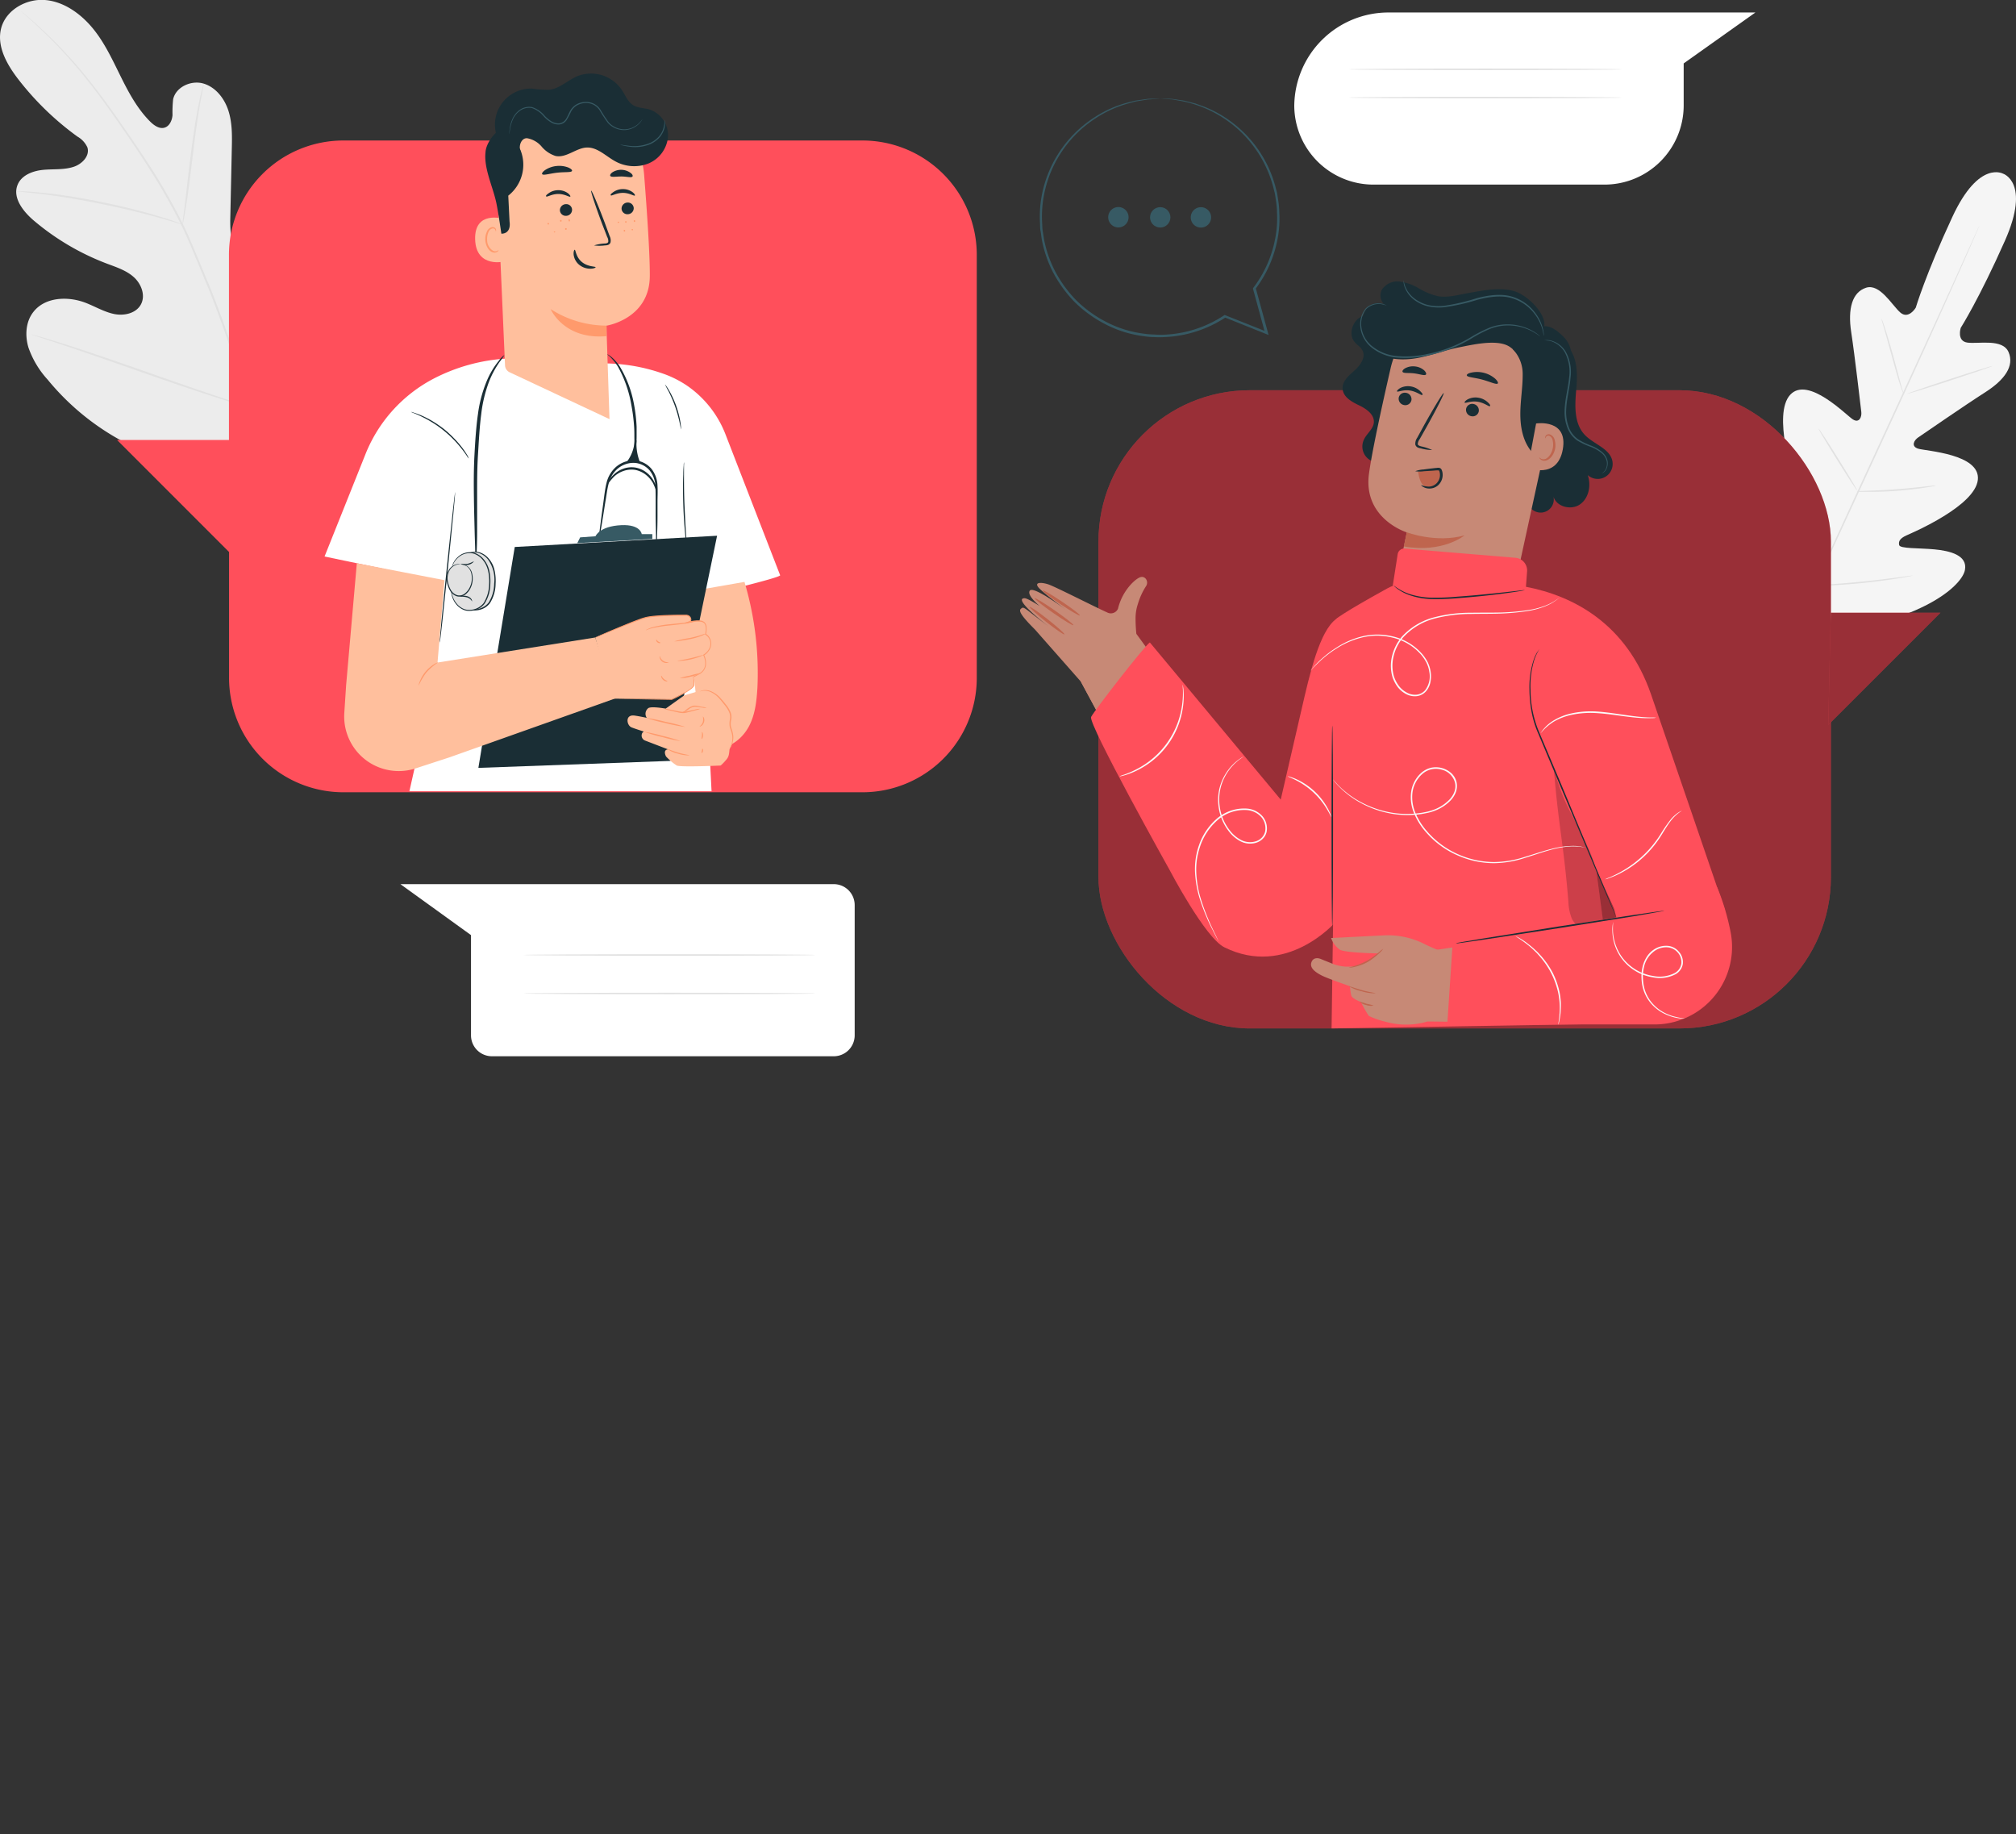 <svg xmlns="http://www.w3.org/2000/svg" xmlns:xlink="http://www.w3.org/1999/xlink" viewBox="0 0 516.62 469.99"><rect x="0" y="0" width="516.62" height="469.99" fill="#333333" stroke="none"/><defs><style>.cls-1{fill:none;}.cls-2{fill:#f5f5f5;}.cls-3{fill:#e1e1e1;}.cls-4{fill:#ececec;}.cls-5{fill:#fff;}.cls-6{fill:#ff4f5b;}.cls-7{opacity:0.4;}.cls-8{fill:#c78976;}.cls-9{fill:#bf654e;}.cls-10{fill:#1a2e35;}.cls-11{fill:#375a64;}.cls-12{fill:#fafafa;}.cls-13{opacity:0.2;}.cls-14{clip-path:url(#clip-path);}.cls-15{opacity:0.3;}.cls-16{fill:#ffbf9d;}.cls-17{fill:#ff9a6c;}</style><clipPath id="clip-path"><rect class="cls-1" x="29.97" y="9.38" width="245.1" height="193.35"/></clipPath></defs><g id="Capa_2" data-name="Capa 2"><g id="Capa_1-2" data-name="Capa 1"><path class="cls-2" d="M513.42,44.56s-6.22-3.8-13.1,11-9.39,23.28-9.39,23.28-1.85,3.12-4,1.2-5.23-7.46-8.75-6.31-4.71,5.34-3.79,11.37,2.45,19.28,2.59,20.48-.49,2.94-2.17,1.88-11.51-11.25-16.06-6.3.77,21.3,1.32,23.1.22,2.59-.62,3.07-3.83-3.25-6.74-6-6.78-5.49-9.17-2.41-2.73,15.5,9.79,35.21l6.4,8.75,10.85-1c23.08-3.55,32.2-12,32.95-15.81s-3.84-4.94-7.85-5.31-8.79-.15-9-1.1.18-1.72,1.9-2.49,17.52-7.53,18.26-14.21-13.4-7.39-15.31-8-1-2.19,0-2.86,12-8.27,17.13-11.54,7.57-6.8,6.06-10.33-7.65-2.07-10.51-2.44S502.46,84,502.46,84s4.74-7.46,11.35-22.38-.52-17.13-.52-17.13"/><path class="cls-3" d="M507.23,57.8a2.77,2.77,0,0,1-.12.32c-.09.23-.22.53-.39.93-.36.82-.87,2-1.53,3.54-1.34,3.07-3.31,7.51-5.76,13-4.89,10.94-11.78,26-19.45,42.59s-14.6,31.65-19.56,42.56c-2.47,5.44-4.46,9.86-5.85,12.92l-1.6,3.52-.42.91c-.1.2-.16.3-.16.3a2.77,2.77,0,0,1,.12-.32c.09-.22.22-.53.39-.92l1.53-3.54c1.34-3.08,3.31-7.51,5.76-13,4.89-10.94,11.79-26,19.45-42.6s14.6-31.64,19.56-42.55l5.86-12.93L506.65,59c.18-.39.32-.69.43-.91A2.85,2.85,0,0,1,507.23,57.8Z"/><path class="cls-3" d="M482.15,81.66a3.68,3.68,0,0,1,.31.72c.17.47.41,1.16.68,2,.56,1.71,1.27,4.1,2,6.75s1.34,5,1.83,6.79c.22.81.41,1.49.57,2a3,3,0,0,1,.17.77,3.68,3.68,0,0,1-.31-.72c-.17-.48-.41-1.17-.68-2-.54-1.72-1.21-4.11-1.94-6.76s-1.38-5-1.88-6.78c-.23-.8-.42-1.49-.58-2A3.74,3.74,0,0,1,482.15,81.66Z"/><path class="cls-3" d="M488.72,100.91c0-.09,4.82-1.77,10.84-3.74s10.93-3.48,11-3.39-4.82,1.77-10.84,3.74S488.75,101,488.72,100.91Z"/><path class="cls-3" d="M475.79,125.88a3.65,3.65,0,0,1,.8-.07l2.17-.08c1.84-.06,4.37-.16,7.17-.37s5.31-.47,7.14-.68l2.16-.25a3,3,0,0,1,.8,0,3.86,3.86,0,0,1-.78.19c-.51.09-1.24.22-2.15.36-1.82.27-4.34.58-7.15.79s-5.34.26-7.18.26c-.92,0-1.67,0-2.18,0A3,3,0,0,1,475.79,125.88Z"/><path class="cls-3" d="M466,109.77s.18.19.45.59.65,1,1.11,1.67c.93,1.42,2.19,3.4,3.56,5.6s2.6,4.2,3.47,5.66c.44.73.78,1.32,1,1.74a3.15,3.15,0,0,1,.33.66s-.19-.19-.46-.59-.65-1-1.11-1.67c-.93-1.42-2.19-3.4-3.56-5.6s-2.6-4.2-3.47-5.66c-.43-.73-.78-1.32-1-1.74A2.61,2.61,0,0,1,466,109.77Z"/><path class="cls-3" d="M451.81,130.36a5.12,5.12,0,0,1,.56.76l1.44,2.14c1.2,1.82,2.83,4.34,4.62,7.14s3.38,5.35,4.52,7.21l1.34,2.2a4.69,4.69,0,0,1,.45.84,5.54,5.54,0,0,1-.57-.76c-.38-.57-.86-1.29-1.44-2.14-1.19-1.82-2.83-4.35-4.61-7.15s-3.39-5.35-4.53-7.2l-1.34-2.21A3.67,3.67,0,0,1,451.81,130.36Z"/><path class="cls-3" d="M464.57,150.07a6.06,6.06,0,0,1,1-.11l2.76-.19c2.32-.17,5.53-.41,9.07-.77s6.73-.76,9-1.07l2.74-.36a6.26,6.26,0,0,1,1-.09,4.68,4.68,0,0,1-1,.23c-.64.13-1.57.29-2.72.48-2.3.37-5.5.82-9,1.18s-6.77.56-9.1.65c-1.16,0-2.11.08-2.76.08A4.43,4.43,0,0,1,464.57,150.07Z"/><path class="cls-4" d="M70.17,117.88c17.37-11.59,21.6-33.52,21.23-53.29-.06-3.3.36-6.78-1.18-9.69S85,49.94,82,51.29c-2.5,1.11-3.63,4-5,6.28a19.47,19.47,0,0,1-8,7.28c-2.14,1.06-4.79,1.68-6.87.51C59.24,63.74,59,59.81,59,56.53q.21-9.18.4-18.35c.08-3.28.14-6.63-.85-9.76s-3.22-6.05-6.37-7-7.09.83-7.81,4a30.73,30.73,0,0,0-.16,4.08c-.11,1.36-.78,2.86-2.09,3.22s-2.65-.59-3.63-1.56c-3.38-3.37-5.64-7.67-7.75-11.95S26.61,10.61,23.56,7,16.24.36,11.48,0,1.6,2.52.33,7.11s1.38,9.34,4.3,13.13A74,74,0,0,0,19.85,35a6.1,6.1,0,0,1,2.55,2.78c.68,2.2-1.45,4.34-3.65,5-2.49.78-5.18.49-7.77.75s-5.43,1.35-6.44,3.75c-1.42,3.34,1.37,6.89,4.13,9.24a64,64,0,0,0,18.65,11c2.43.92,5,1.73,6.94,3.46s3.09,4.69,1.86,7-4.3,3-6.85,2.48S24.44,78.56,22,77.61c-4.55-1.77-10.45-1.54-13.44,2.31-2,2.53-2.19,6.1-1.26,9.16a23.78,23.78,0,0,0,4.91,8.19,63.92,63.92,0,0,0,27,19.34c10.55,3.78,20.35,4.91,30.94,1.27"/><path class="cls-3" d="M68.81,118.26c-2.8-10-10.44-33.58-15-44.66L50.4,65.41c-1.12-2.69-2.23-5.35-3.48-7.89a150.46,150.46,0,0,0-8-14.18C36.1,39,33.3,34.89,30.65,31.1S25.46,23.85,23,20.78A117.92,117.92,0,0,0,10.36,7.15C8.74,5.66,7.45,4.54,6.57,3.8L5.56,3c-.23-.19-.36-.28-.36-.28L5.52,3l1,.88c.86.77,2.13,1.91,3.72,3.42A122.84,122.84,0,0,1,22.73,21c2.43,3.07,4.95,6.55,7.58,10.34s5.42,7.86,8.18,12.25a149.83,149.83,0,0,1,8,14.14c1.24,2.53,2.35,5.18,3.47,7.87s2.25,5.43,3.4,8.19c4.55,11.07,12.21,34.61,15,44.59"/><path class="cls-3" d="M46.79,57.47a7.08,7.08,0,0,0,.33-1.4c.18-.9.4-2.22.66-3.85.51-3.26,1.06-7.79,1.67-12.78s1.23-9.5,1.81-12.74c.29-1.63.53-2.94.72-3.84a8.23,8.23,0,0,0,.23-1.42,8,8,0,0,0-.42,1.38c-.24.89-.54,2.19-.87,3.81-.67,3.24-1.36,7.75-2,12.75s-1.12,9.43-1.52,12.79c-.2,1.57-.37,2.87-.5,3.87A8.84,8.84,0,0,0,46.79,57.47Z"/><path class="cls-3" d="M4.17,49a1.59,1.59,0,0,0,.44.08l1.26.12c1.1.11,2.69.26,4.64.51,3.91.46,9.29,1.3,15.18,2.49s11.17,2.51,15,3.57c1.9.52,3.42,1,4.48,1.3l1.22.36c.28.08.43.11.43.09s-.13-.08-.4-.19l-1.19-.44c-1-.37-2.55-.89-4.45-1.45-3.77-1.16-9.06-2.53-15-3.73s-11.31-2-15.24-2.35c-2-.2-3.56-.3-4.66-.35l-1.27,0A1.59,1.59,0,0,0,4.17,49Z"/><path class="cls-3" d="M64.68,104.63a2.32,2.32,0,0,0,.29-.52c.2-.39.44-.9.75-1.52.64-1.32,1.52-3.25,2.59-5.66,2.12-4.8,4.86-11.53,7.78-19s5.61-14.2,7.65-19l2.44-5.72.66-1.55a2.13,2.13,0,0,0,.2-.56,3.3,3.3,0,0,0-.29.52L86,53.1c-.64,1.33-1.52,3.26-2.58,5.66-2.13,4.81-4.87,11.54-7.79,19S70,92,68,96.79l-2.44,5.72-.66,1.56A3.86,3.86,0,0,0,64.68,104.63Z"/><path class="cls-3" d="M8.16,85.71a2.42,2.42,0,0,0,.57.23l1.64.56,6.06,2c5.11,1.71,12.15,4.16,19.91,6.88s14.82,5.13,20,6.75c2.57.82,4.66,1.46,6.11,1.87l1.67.48a3.61,3.61,0,0,0,.59.13,2.2,2.2,0,0,0-.56-.23l-1.65-.56-6-2c-5.12-1.71-12.15-4.16-19.92-6.88s-14.82-5.13-20-6.76c-2.57-.81-4.66-1.45-6.11-1.86l-1.67-.48A3.57,3.57,0,0,0,8.16,85.71Z"/><path class="cls-5" d="M356,3.2h93.84L431.46,16.25v10.9A20.3,20.3,0,0,1,411,47.3H352.12a20.3,20.3,0,0,1-20.45-20.15h0A24.13,24.13,0,0,1,356,3.2Z"/><path class="cls-3" d="M415.63,17.77c0,.1-15.67.19-35,.19s-35-.09-35-.19,15.67-.2,35-.2S415.63,17.66,415.63,17.77Z"/><path class="cls-3" d="M415.63,25c0,.11-15.67.19-35,.19s-35-.08-35-.19,15.67-.2,35-.2S415.63,24.91,415.63,25Z"/><path class="cls-5" d="M213.61,226.54h-111l18.09,13.06v25.68a5.36,5.36,0,0,0,5.36,5.36h87.6a5.36,5.36,0,0,0,5.36-5.36V231.91A5.36,5.36,0,0,0,213.61,226.54Z"/><path class="cls-3" d="M209,244.69c0,.11-16.75.2-37.41.2s-37.4-.09-37.4-.2,16.74-.19,37.4-.19S209,244.59,209,244.69Z"/><path class="cls-3" d="M209,254.55c0,.11-16.75.2-37.41.2s-37.4-.09-37.4-.2,16.74-.19,37.4-.19S209,254.45,209,254.55Z"/><rect class="cls-6" x="281.49" y="99.99" width="187.7" height="163.52" rx="38.79"/><g class="cls-7"><rect x="281.49" y="99.99" width="187.7" height="163.52" rx="38.79"/></g><polygon class="cls-6" points="469.15 157 497.26 157 468.51 185.74 469.15 157"/><g class="cls-7"><polygon points="469.15 157 497.26 157 468.51 185.74 469.15 157"/></g><path class="cls-8" d="M277,174.67,265.22,161.3c-3.19-3.18-4.28-4.72-3.64-5.28.84-.74.48-.5,7.1,4.47,0,0-9.38-7.17-6.13-7.21.57,0,2.17.92,3.87,2-2.32-2-3-3.31-2.52-3.94.76-1.1,6.49,2.88,9.14,4.8-2.17-1.61-6.28-4.74-7-5.72-1-1.33,1-1.23,2.66-.67,1.84.63,12,5.82,15,7.16a2,2,0,0,0,2.8-.95c1.1-4.65,4.45-7.69,5.75-8.08s2.26,1.25,1.35,2.43a17.8,17.8,0,0,0-2,4.42,11.5,11.5,0,0,0-.6,3.81c0,1.51.1,2.78.2,3.86L302,177.22l-18,10.44Z"/><path class="cls-9" d="M272.77,162.54c-.12.17-2.22-1.27-4.68-3.21s-4.34-3.65-4.21-3.81,2.23,1.28,4.68,3.22S272.89,162.37,272.77,162.54Z"/><path class="cls-9" d="M275.06,160.19c-.11.17-2.43-1.24-5.17-3.14s-4.86-3.6-4.74-3.77,2.43,1.24,5.17,3.15S275.18,160,275.06,160.19Z"/><path class="cls-9" d="M276.73,157.69c-.12.17-2.33-1.12-5-2.89s-4.64-3.35-4.52-3.52,2.33,1.12,4.95,2.89S276.85,157.52,276.73,157.69Z"/><path class="cls-8" d="M292.22,164.47l42.93,54.45-9.83,22.89s-11.77-2.61-15.34-7.57-33-59.57-33-59.57Z"/><path class="cls-10" d="M401.21,88.29c3.09,2.68,3.08,7.4,2.72,11.47s-.63,8.71,2.19,11.67c2.33,2.44,6.55,3.51,7.09,6.83a3.83,3.83,0,0,1-6.33,3.48c.91,2.62.28,5.91-2,7.5s-6.09.61-6.8-2.07a3.37,3.37,0,1,1-6.62,1.2"/><path class="cls-10" d="M357,115.77a4.06,4.06,0,1,1-7.48-3.13c.7-1.55,2.38-2.67,2.54-4.36.19-2.06-1.9-3.52-3.76-4.41s-4-2.06-4.23-4.11,1.58-3.52,3.06-4.85,2.95-3.37,2-5.14c-.46-.9-1.44-1.42-2.07-2.23-1.39-1.77-.66-4.59,1.11-6a8.16,8.16,0,0,1,6.46-1.18,62.26,62.26,0,0,1,6.46,2,27,27,0,0,0,21.47-2.81"/><path class="cls-8" d="M370.15,163.77a14.94,14.94,0,0,0,17.57-11.46l10.55-48.43a21.49,21.49,0,0,0-16.57-26l-1.1-.16A21.65,21.65,0,0,0,356.37,94.3c-2.35,10.22-4.81,21.55-5.56,27.11-1.54,11.51,9.69,15,9.69,15l-2,9.69a14.94,14.94,0,0,0,11.66,17.69Z"/><path class="cls-10" d="M358.44,101.89a1.66,1.66,0,0,0,1.34,1.89,1.59,1.59,0,0,0,1.91-1.23,1.65,1.65,0,0,0-1.34-1.89A1.59,1.59,0,0,0,358.44,101.89Z"/><path class="cls-10" d="M358,100.29c.17.24,1.55-.5,3.31-.23s2.93,1.33,3.16,1.14-.05-.49-.55-1A4.54,4.54,0,0,0,361.45,99a4.28,4.28,0,0,0-2.67.45C358.17,99.82,357.93,100.18,358,100.29Z"/><path class="cls-10" d="M375.7,104.76a1.65,1.65,0,0,0,1.34,1.88,1.59,1.59,0,0,0,1.91-1.23,1.66,1.66,0,0,0-1.34-1.89A1.59,1.59,0,0,0,375.7,104.76Z"/><path class="cls-10" d="M375.33,103.16c.17.24,1.55-.5,3.31-.23s2.93,1.33,3.15,1.14,0-.49-.54-1a4.61,4.61,0,0,0-2.49-1.18,4.33,4.33,0,0,0-2.68.45C375.48,102.69,375.24,103.05,375.33,103.16Z"/><path class="cls-10" d="M367,115.31a12.27,12.27,0,0,0-2.79-.93c-.45-.12-.86-.27-.89-.59a2.27,2.27,0,0,1,.5-1.29l1.83-3.24c2.57-4.61,4.5-8.44,4.31-8.54s-2.42,3.56-5,8.18l-1.78,3.26a2.69,2.69,0,0,0-.49,1.74,1.17,1.17,0,0,0,.64.77,2.86,2.86,0,0,0,.75.21A11.54,11.54,0,0,0,367,115.31Z"/><path class="cls-10" d="M375.88,96.17c.11.51,1.9.54,3.94,1.09s3.63,1.36,4,1c.16-.18-.07-.68-.68-1.24a7.08,7.08,0,0,0-6-1.57C376.28,95.61,375.84,95.93,375.88,96.17Z"/><path class="cls-10" d="M359.42,95.27c.25.45,1.52.21,3,.4s2.66.67,3,.29c.15-.18,0-.61-.47-1.07a4.17,4.17,0,0,0-2.33-1,4.21,4.21,0,0,0-2.51.46C359.54,94.67,359.31,95.06,359.42,95.27Z"/><path class="cls-10" d="M387.64,89.45l.06.06a9.12,9.12,0,0,1,2.5,6.34v.24c0,3.34-.6,6.66-.6,10s.65,6.84,2.74,9.45c.86,1.08,2.53,2,3.51,1a2.8,2.8,0,0,0,.62-1.44c1.78-7.82,5-14.52,6.16-22.8a7,7,0,0,0-2.06-6.1c-1.55-1.5-3.48-3.1-5.54-2.47s-5.08,3.87-6.79,5.18"/><path class="cls-8" d="M393.64,108.51c.21-.05,8.24-1.18,6.84,6.64s-9,4.8-8.94,4.57S393.64,108.51,393.64,108.51Z"/><path class="cls-9" d="M394.46,117.19s.12.12.33.27a1.4,1.4,0,0,0,1,.2c.88-.16,1.81-1.34,2.11-2.74a4.71,4.71,0,0,0,0-2,1.58,1.58,0,0,0-.83-1.23.69.69,0,0,0-.87.23c-.15.2-.13.36-.17.37s-.15-.16,0-.48a.91.91,0,0,1,.39-.43,1,1,0,0,1,.79-.06,2,2,0,0,1,1.21,1.46,4.79,4.79,0,0,1,.08,2.27c-.34,1.56-1.41,2.89-2.59,3a1.51,1.51,0,0,1-1.21-.43C394.44,117.38,394.43,117.2,394.46,117.19Z"/><path class="cls-10" d="M395.12,85c2.39-2.86-2.24-8.15-5.94-9.94s-9.08-.65-13.13.07c-2.55.45-5.14,1.22-7.69.74a17.32,17.32,0,0,1-4.79-2,13,13,0,0,0-4.88-1.73,4.79,4.79,0,0,0-4.52,2c-.89,1.49-.27,3.81,1.4,4.3a3.9,3.9,0,1,0-2.08,7c-1-1-2.91.13-3,1.55s1.05,2.61,2.25,3.37c3.07,1.91,7,2,10.51,1.37s7-2,10.51-2.7,9.49-2.1,12.69-.42c2.36,1.24,3.65,4.49,5.15,4a4.84,4.84,0,0,0,3-3.17,13.81,13.81,0,0,0,.5-4.49"/><path class="cls-11" d="M410.43,121.29a1.12,1.12,0,0,0,.41-.18,2.29,2.29,0,0,0,.85-1,3.42,3.42,0,0,0,.26-2,4.11,4.11,0,0,0-1.41-2.29,9.92,9.92,0,0,0-2.82-1.64,18.77,18.77,0,0,1-3.29-1.6,6.63,6.63,0,0,1-2.4-3.1,11,11,0,0,1-.69-4.23c.08-3,.91-5.77,1.11-8.4a10.81,10.81,0,0,0-1.25-6.79,6.35,6.35,0,0,0-3.72-2.8,4.23,4.23,0,0,0-1.27-.12,2.17,2.17,0,0,0-.44.06,7.59,7.59,0,0,1,1.67.21,6.34,6.34,0,0,1,3.52,2.8,10.66,10.66,0,0,1,1.13,6.61c-.22,2.58-1.06,5.36-1.15,8.42a11.25,11.25,0,0,0,.73,4.38,7,7,0,0,0,2.55,3.27,18.61,18.61,0,0,0,3.38,1.59,10.13,10.13,0,0,1,2.76,1.55,3.87,3.87,0,0,1,1.37,2.13,3.26,3.26,0,0,1-.18,1.91A2.48,2.48,0,0,1,410.43,121.29Z"/><path class="cls-11" d="M355.31,78.28a1.54,1.54,0,0,0-.34-.18,2,2,0,0,0-.43-.17,4.11,4.11,0,0,0-.63-.16A4.71,4.71,0,0,0,350,79h0a6.32,6.32,0,0,0-1.41,4.66A7.79,7.79,0,0,0,351.43,89a12,12,0,0,0,6.5,2.62,26.45,26.45,0,0,0,7.73-.48,35.06,35.06,0,0,0,11.39-4.4,35.3,35.3,0,0,1,4.7-2.44,12.43,12.43,0,0,1,4.47-.91,13.34,13.34,0,0,1,6.41,1.51c1.4.75,2.05,1.35,2.08,1.31a9.12,9.12,0,0,0-2-1.44,13,13,0,0,0-6.5-1.66,12.75,12.75,0,0,0-4.58.88,33.57,33.57,0,0,0-4.76,2.44,35.12,35.12,0,0,1-11.29,4.32,26.37,26.37,0,0,1-7.61.48,11.66,11.66,0,0,1-6.32-2.5,7.48,7.48,0,0,1-2.8-5.06,6.08,6.08,0,0,1,1.28-4.49h0a4.66,4.66,0,0,1,3.77-1.25A8.41,8.41,0,0,1,355.31,78.28Z"/><path class="cls-11" d="M359.67,71.77a4.52,4.52,0,0,0,.28,1.76A7.33,7.33,0,0,0,363,77.24a9.27,9.27,0,0,0,3.12,1.29,12.89,12.89,0,0,0,3.86.2,51.77,51.77,0,0,0,8.6-1.91c3-.78,6-1.19,8.58-.49A11.24,11.24,0,0,1,393,80.11a11.74,11.74,0,0,1,2.23,4.2c.3,1.1.34,1.74.39,1.73a3.17,3.17,0,0,0,0-.46,10.64,10.64,0,0,0-.22-1.31,11.3,11.3,0,0,0-2.16-4.33,11.44,11.44,0,0,0-6-4c-2.68-.73-5.77-.32-8.78.46A53.11,53.11,0,0,1,370,78.37a13,13,0,0,1-3.77-.16,9.16,9.16,0,0,1-3-1.21,7.46,7.46,0,0,1-3.09-3.52A10.67,10.67,0,0,1,359.67,71.77Z"/><path class="cls-9" d="M363.47,121.17a8.2,8.2,0,0,0,.61,2.23,2.75,2.75,0,0,0,1.67,1.5,2.48,2.48,0,0,0,2.26-.68,4,4,0,0,0,1.05-2.19c.12-.74,0-1.68-.74-1.91a1.8,1.8,0,0,0-.92,0l-4.12.74"/><path class="cls-10" d="M364.2,124.29a5.58,5.58,0,0,0,2.05.39,2.9,2.9,0,0,0,1.92-.88,3.08,3.08,0,0,0,.82-2.4,2.87,2.87,0,0,0-.14-.66c-.1-.2-.07-.18-.24-.21s-.44,0-.67,0l-.68.06-2.38.15a7.44,7.44,0,0,1-2.21,0,6.92,6.92,0,0,1,2.16-.45c.67-.1,1.47-.2,2.37-.3l.68-.08c.24,0,.44-.06.76-.06a1,1,0,0,1,.55.19,1.07,1.07,0,0,1,.3.46,3,3,0,0,1,.19.83,3.59,3.59,0,0,1-1.06,2.92,3.25,3.25,0,0,1-2.36.92,3.13,3.13,0,0,1-1.62-.45C364.3,124.51,364.17,124.33,364.2,124.29Z"/><path class="cls-9" d="M360.5,136.39s7.51,2.84,14.81.78c0,0-5.51,4.61-15.56,2.84Z"/><path class="cls-12" d="M372,243.1a8.54,8.54,0,0,1-1-.78c-.32-.27-.71-.58-1.2-.92s-1-.77-1.63-1.16-1.29-.86-2.06-1.28-1.57-.87-2.44-1.32A38.52,38.52,0,0,0,351.44,234c-1-.1-1.9-.22-2.77-.25s-1.68-.06-2.43,0-1.41,0-2,.07-1.09.07-1.5.11a6.9,6.9,0,0,1-1.29.09,8.84,8.84,0,0,1,1.27-.24,15,15,0,0,1,1.51-.18c.59,0,1.26-.13,2-.13s1.56,0,2.44,0,1.82.12,2.8.21a39.85,39.85,0,0,1,6.29,1.3,39.29,39.29,0,0,1,6,2.37c.88.46,1.72.89,2.46,1.36s1.43.91,2,1.33,1.15.85,1.62,1.21.85.7,1.16,1A8.55,8.55,0,0,1,372,243.1Z"/><path class="cls-6" d="M328.2,204.88l6.11-26.45c2.34-10,5.1-19.5,9.75-20.64v3.08l-2,75.56s-12.44,14.17-28.31,6.29c-4.95-2.46-14-19.76-14-19.76s-21-37.55-20.14-39.26,13.73-18.27,15.05-19.09Z"/><path class="cls-6" d="M391,150.34c12.13,2.32,25.8,9.4,32.08,27.53,2.3,6.62,19,55.45,19,55.45l-28.49-.59L409,222.66,411.23,239l1.93,23.31-71.93,1.2.5-35.09.69-69.82s.81-1.06,13.21-7.9C363.34,146.43,391,150.34,391,150.34Z"/><g class="cls-13"><path d="M398.19,197c1.18,14.74,2.54,19.29,3.72,34a13,13,0,0,0,.78,4.1,4.39,4.39,0,0,0,3,2.71c2.1.43,4.82,1.94,5.41-.11l-2-14.2a27.53,27.53,0,0,0-2-6c-4.41-9.8-6.05-10.37-8.93-20.54"/></g><path class="cls-6" d="M355.63,158.24l.24-1.53,2.3-14.71a1.7,1.7,0,0,1,1.83-1.44l28.33,2.36a3.26,3.26,0,0,1,3,3.49l-.63,8.54-8.84,11.54-12.74,2"/><path class="cls-10" d="M341.41,185.89c.11,0,.2,11.53.2,25.73s-.09,25.74-.2,25.74-.19-11.52-.19-25.74S341.31,185.89,341.41,185.89Z"/><path class="cls-10" d="M414.21,235.08s0-.05-.09-.16l-.24-.51-.86-2c-.75-1.73-1.81-4.19-3.11-7.22-2.6-6.15-6.17-14.59-10.12-23.91l-5.53-13.17a25.14,25.14,0,0,1-1.83-6,33.55,33.55,0,0,1-.49-5.43,22.38,22.38,0,0,1,1.13-7.78c.09-.21.16-.42.24-.61s.18-.36.26-.52A4,4,0,0,1,394,167l.32-.46q.1-.16.12-.15a13.69,13.69,0,0,0-1.23,2.58,22.58,22.58,0,0,0-1,7.73A28.22,28.22,0,0,0,394.59,188l5.56,13.16,10,24,3,7.28c.33.84.6,1.5.79,2l.2.52Z"/><path class="cls-12" d="M399.84,152.9a7.44,7.44,0,0,1-.83.72,12.31,12.31,0,0,1-2.71,1.58,20.44,20.44,0,0,1-4.78,1.35,60.34,60.34,0,0,1-6.55.64c-2.44.11-5.11.06-8,.12a36.86,36.86,0,0,0-9,1.09,16.66,16.66,0,0,0-8.47,5,11.45,11.45,0,0,0-2.35,4.65,9.91,9.91,0,0,0,.08,5.32,8.73,8.73,0,0,0,1.25,2.38,6.16,6.16,0,0,0,2,1.69A4.29,4.29,0,0,0,363,178a3.38,3.38,0,0,0,2.18-1.12,5.87,5.87,0,0,0,1.1-4.71,8,8,0,0,0-.71-2.33,11.65,11.65,0,0,0-1.32-2,14,14,0,0,0-7.63-4.52,16.17,16.17,0,0,0-7.81.08,21.62,21.62,0,0,0-6,2.56,27.86,27.86,0,0,0-4,2.95c-1,.89-1.74,1.66-2.25,2.17l-.55.6a1.55,1.55,0,0,1-.2.19,25.31,25.31,0,0,1,2.9-3.08,27.22,27.22,0,0,1,4-3,21.25,21.25,0,0,1,6-2.64,16.45,16.45,0,0,1,7.95-.14,14.33,14.33,0,0,1,7.83,4.61,11.23,11.23,0,0,1,1.38,2.06,8.44,8.44,0,0,1,.75,2.44,7.84,7.84,0,0,1-.05,2.6,5,5,0,0,1-1.14,2.41,3.76,3.76,0,0,1-2.42,1.25,4.74,4.74,0,0,1-2.71-.56,6.62,6.62,0,0,1-2.14-1.8,9,9,0,0,1-1.31-2.5,10.33,10.33,0,0,1-.09-5.54,11.85,11.85,0,0,1,2.44-4.79,16.93,16.93,0,0,1,8.66-5.1A36.84,36.84,0,0,1,377,157c2.86-.05,5.53,0,8-.07a60.36,60.36,0,0,0,6.52-.59,20.53,20.53,0,0,0,4.76-1.27,13.49,13.49,0,0,0,2.73-1.5c.3-.2.5-.39.65-.49A2.08,2.08,0,0,1,399.84,152.9Z"/><path class="cls-12" d="M424.46,183.88s-.11,0-.32.06-.52.05-.92.06a27.53,27.53,0,0,1-3.37-.08c-1.42-.1-3.1-.32-5-.58s-3.91-.53-6.06-.65a23.35,23.35,0,0,0-6,.46,15.23,15.23,0,0,0-4.59,1.74,13.51,13.51,0,0,0-3.4,3,1,1,0,0,1,.16-.27,6.08,6.08,0,0,1,.54-.75,10.24,10.24,0,0,1,2.55-2.22,15.06,15.06,0,0,1,4.66-1.86,23.21,23.21,0,0,1,6.13-.5c2.18.12,4.23.42,6.09.69s3.52.52,4.93.66,2.56.19,3.35.2A10.28,10.28,0,0,1,424.46,183.88Z"/><path class="cls-12" d="M406.57,217.25a15.75,15.75,0,0,0-4.28-.36,23.34,23.34,0,0,0-5,.89c-1.9.51-4,1.26-6.4,2a26.41,26.41,0,0,1-8,1.39,23.06,23.06,0,0,1-9.14-1.9,22.61,22.61,0,0,1-8.34-6.06,17.08,17.08,0,0,1-2.95-4.63,10.52,10.52,0,0,1-.85-5.59,8.06,8.06,0,0,1,2.64-5,5.89,5.89,0,0,1,2.51-1.28,5.94,5.94,0,0,1,5.15,1.39,4.61,4.61,0,0,1,1.35,2.32,4.67,4.67,0,0,1-.21,2.62,6.34,6.34,0,0,1-1.39,2.13,11.17,11.17,0,0,1-4.09,2.6,12.22,12.22,0,0,1-2.24.61l-1.11.21-1.11.13a24.07,24.07,0,0,1-8.12-.57,25.24,25.24,0,0,1-6.27-2.42,23,23,0,0,1-4.18-2.88l-.74-.65-.61-.62a10.79,10.79,0,0,1-.92-1c-.23-.27-.4-.49-.53-.65l-.18-.22s.08.06.21.2.32.36.56.61a10.19,10.19,0,0,0,.94,1l.62.6.75.63a22.85,22.85,0,0,0,4.18,2.81,25.24,25.24,0,0,0,6.23,2.34,23.87,23.87,0,0,0,8,.52l1.09-.14c.36-.05.73-.13,1.09-.2a12.08,12.08,0,0,0,2.19-.61,10.82,10.82,0,0,0,3.95-2.53,6,6,0,0,0,1.31-2,4.13,4.13,0,0,0,.18-2.41,4.68,4.68,0,0,0-3.47-3.34,5.26,5.26,0,0,0-4.92,1.13,7.7,7.7,0,0,0-2.51,4.74,10.31,10.31,0,0,0,.82,5.38,17.54,17.54,0,0,0,2.89,4.54,22.57,22.57,0,0,0,8.19,6,22.89,22.89,0,0,0,9,1.9,26.18,26.18,0,0,0,7.94-1.34c2.38-.71,4.51-1.45,6.43-1.94a22.51,22.51,0,0,1,5-.83,13.78,13.78,0,0,1,1.85,0c.53.08,1,.12,1.35.2l.81.2Z"/><path class="cls-12" d="M341.16,209.32c-.06,0-.4-.79-1.13-2a19.44,19.44,0,0,0-3.44-4.27,19.74,19.74,0,0,0-4.5-3.14c-1.26-.64-2.1-.92-2.08-1a2.34,2.34,0,0,1,.61.14,12.93,12.93,0,0,1,1.59.6,17.52,17.52,0,0,1,4.64,3.1,17.21,17.21,0,0,1,3.42,4.42,10.94,10.94,0,0,1,.71,1.54C341.12,209.09,341.19,209.31,341.16,209.32Z"/><path class="cls-12" d="M312.28,241.17s0-.06-.12-.18l-.3-.56c-.27-.5-.66-1.23-1.13-2.19a50.74,50.74,0,0,1-3.41-8.38,27.52,27.52,0,0,1-1.07-6.17,18.42,18.42,0,0,1,1-7.11,15.74,15.74,0,0,1,4.36-6.62,10.73,10.73,0,0,1,7.95-2.78,5.91,5.91,0,0,1,3.91,1.9,4.79,4.79,0,0,1,1.11,4.07,3.64,3.64,0,0,1-1.06,1.84,4.22,4.22,0,0,1-1.82,1,5.36,5.36,0,0,1-3.88-.47,9,9,0,0,1-2.85-2.42,13.15,13.15,0,0,1-1.78-3,13.39,13.39,0,0,1-1-6.18,12.7,12.7,0,0,1,1.48-4.95,13.18,13.18,0,0,1,2.33-3.13,12.41,12.41,0,0,1,1.92-1.55c.23-.15.42-.25.55-.33s.19-.1.19-.09-.24.17-.7.49a12.84,12.84,0,0,0-1.85,1.59,13.17,13.17,0,0,0-2.25,3.12,12.44,12.44,0,0,0-1.39,4.87,13.14,13.14,0,0,0,1,6,12.73,12.73,0,0,0,1.76,2.94,8.66,8.66,0,0,0,2.74,2.31,5,5,0,0,0,3.63.43,3.49,3.49,0,0,0,2.6-2.55,4.46,4.46,0,0,0-1-3.74,5.55,5.55,0,0,0-3.66-1.77,10.34,10.34,0,0,0-7.66,2.69,15.53,15.53,0,0,0-4.28,6.45,19.91,19.91,0,0,0-.88,3.54,19,19,0,0,0-.16,3.43,27.26,27.26,0,0,0,1,6.11,55.89,55.89,0,0,0,3.28,8.4c.45.94.81,1.68,1.07,2.21l.27.58C312.26,241.1,312.29,241.17,312.28,241.17Z"/><path class="cls-12" d="M303.09,175.46a1,1,0,0,1,.07.31c0,.2.08.51.11.9a19.41,19.41,0,0,1,0,3.34,21.25,21.25,0,0,1-12,17.44,18.87,18.87,0,0,1-3.12,1.21c-.38.11-.68.17-.88.22s-.32.06-.32,0a10.85,10.85,0,0,1,1.15-.41,23.42,23.42,0,0,0,3-1.3A21.77,21.77,0,0,0,303,180a23,23,0,0,0,.13-3.31A9.36,9.36,0,0,1,303.09,175.46Z"/><path class="cls-12" d="M431,207.73a10.77,10.77,0,0,0-2.87,2.63c-.74.95-1.49,2.2-2.34,3.57a26.64,26.64,0,0,1-10.8,9.94,22.42,22.42,0,0,1-2.67,1.14,5.85,5.85,0,0,1-1,.3,5.33,5.33,0,0,1,1-.44c.62-.27,1.52-.66,2.59-1.24a28.61,28.61,0,0,0,7.47-5.76,29.13,29.13,0,0,0,3.16-4.13,37.19,37.19,0,0,1,2.42-3.55,9,9,0,0,1,2.14-2,5.26,5.26,0,0,1,.69-.38A.84.84,0,0,1,431,207.73Z"/><path class="cls-10" d="M390.74,151.2s-.11.05-.34.09l-1,.18c-.86.14-2.11.33-3.66.54-3.09.42-7.38.9-12.13,1.25a60.47,60.47,0,0,1-6.72.24,18.64,18.64,0,0,1-5.43-.93,12.18,12.18,0,0,1-3.32-1.67,9,9,0,0,1-.78-.64c-.17-.16-.25-.25-.24-.26s.38.3,1.11.77a12.93,12.93,0,0,0,3.31,1.54,19.53,19.53,0,0,0,5.36.83,62.85,62.85,0,0,0,6.68-.27c4.75-.34,9-.79,12.13-1.13l3.67-.42A11,11,0,0,1,390.74,151.2Z"/><path class="cls-8" d="M441.73,238.58a20,20,0,0,1-19.44,23.78l-56.38-.63,1.48-18.25,48.34-7.21"/><path class="cls-8" d="M370.88,244.31a50.11,50.11,0,0,1-6.44-2.72,20.84,20.84,0,0,0-9.9-1.92l-13.44.68a6.58,6.58,0,0,0,2.26,3c1.42.78,9.78.95,9.78.95l-.43.44a9.62,9.62,0,0,1-6.69,2.93l-1.28,0a12.16,12.16,0,0,1-2.81-.55l-3.31-1.34c-1-.45-2.07-.37-2.5.64s-.11,2.17,2.63,3.55c1.53.77,7.2,2.73,7.2,2.73a13.36,13.36,0,0,0,.33,2.39c.25.83,2.48,1.65,2.48,1.65a29.05,29.05,0,0,0,2,3.55,20.09,20.09,0,0,0,4.42,1.53,19.07,19.07,0,0,0,10.59-.08l5.13-1.53v-15.6"/><path class="cls-9" d="M352.49,254.5A10.6,10.6,0,0,1,349,254a10.78,10.78,0,0,1-3.29-1.28c0-.09,1.5.47,3.37,1S352.5,254.4,352.49,254.5Z"/><path class="cls-9" d="M352,257.65a3.46,3.46,0,0,1-1.89-.14,3.3,3.3,0,0,1-1.7-.84,13.16,13.16,0,0,1,1.79.52A12.42,12.42,0,0,1,352,257.65Z"/><path class="cls-9" d="M354.47,243.1a5.74,5.74,0,0,1-1,1.11,16.78,16.78,0,0,1-2.93,2.22,11.92,11.92,0,0,1-3.43,1.32,4.67,4.67,0,0,1-1.52.16,19,19,0,0,0,4.78-1.78,22.36,22.36,0,0,0,2.94-2.1A8.38,8.38,0,0,1,354.47,243.1Z"/><path class="cls-6" d="M372.24,241.85l-1.36,20.64,53.11,0a19.93,19.93,0,0,0,10.23-2.83h0a19.86,19.86,0,0,0,9.26-20.86,60.69,60.69,0,0,0-3.43-11.45l-26.7,4.39.86,3.32Z"/><path class="cls-10" d="M426.51,233.36l-.54.12-1.55.28-5.71,1-18.88,3-18.9,2.89-5.73.83-1.56.21a4.48,4.48,0,0,1-.55,0,2.21,2.21,0,0,1,.54-.13l1.55-.28,5.71-.95,18.88-3,18.89-2.89,5.74-.84,1.56-.2A2.84,2.84,0,0,1,426.51,233.36Z"/><path class="cls-12" d="M399.33,262.53c-.09,0,.32-1.49.37-3.92a17.28,17.28,0,0,0-.07-2,19.26,19.26,0,0,0-.33-2.24,21.19,21.19,0,0,0-1.73-4.9,22.29,22.29,0,0,0-2.9-4.32l-.78-.87c-.26-.28-.54-.53-.79-.78-.5-.51-1-.92-1.49-1.32-1.89-1.52-3.24-2.23-3.2-2.3a5.76,5.76,0,0,1,.95.48,12.33,12.33,0,0,1,1.07.65,14.48,14.48,0,0,1,1.35,1,16.91,16.91,0,0,1,1.54,1.3c.26.25.55.49.81.77s.54.58.81.88a21.89,21.89,0,0,1,3,4.37,20.83,20.83,0,0,1,1.73,5,20.19,20.19,0,0,1,.3,2.3,17.18,17.18,0,0,1,0,2,15,15,0,0,1-.15,1.66,9.55,9.55,0,0,1-.22,1.23A4.91,4.91,0,0,1,399.33,262.53Z"/><path class="cls-12" d="M431.66,261a10.93,10.93,0,0,1-2.46-.29,12.78,12.78,0,0,1-2.76-1,10.82,10.82,0,0,1-3.1-2.32,9.82,9.82,0,0,1-2.29-4.09,11,11,0,0,1-.39-2.6,10.17,10.17,0,0,1,.22-2.78,8.34,8.34,0,0,1,1.1-2.73,6.16,6.16,0,0,1,2.23-2.13,5.56,5.56,0,0,1,3.12-.71,4.14,4.14,0,0,1,2.91,1.51,4,4,0,0,1,1,3.13,3.72,3.72,0,0,1-1.83,2.62,8.74,8.74,0,0,1-5.87.8,12.22,12.22,0,0,1-10.35-11.73,9,9,0,0,1,.21-2.47,20,20,0,0,0-.06,2.47,12.56,12.56,0,0,0,2.12,6.26,12.16,12.16,0,0,0,8.14,5.12,8.4,8.4,0,0,0,5.61-.77,3.35,3.35,0,0,0,1.65-2.35,3.75,3.75,0,0,0-.89-2.84,3.84,3.84,0,0,0-2.66-1.37,5.25,5.25,0,0,0-2.89.66,6.76,6.76,0,0,0-3.17,4.61,9.87,9.87,0,0,0-.23,2.69,11.43,11.43,0,0,0,.36,2.52,9.61,9.61,0,0,0,2.18,4,10.61,10.61,0,0,0,3,2.3,12.62,12.62,0,0,0,2.69,1C430.77,260.9,431.67,260.92,431.66,261Z"/><path class="cls-6" d="M221,36H88A29.31,29.31,0,0,0,58.67,65.34v47.4H30l28.7,28.7v32.22A29.31,29.31,0,0,0,88,203H221a29.31,29.31,0,0,0,29.31-29.31V65.34A29.31,29.31,0,0,0,221,36Z"/><g class="cls-14"><path class="cls-11" d="M160.68,433.92,160,457s23.22,8.43,23.51,12.7l-44.76.31-.44-36Z"/><path class="cls-10" d="M165.45,458.66c.05.21-.9.59-1.63,1.52s-.95,1.91-1.16,1.9-.37-1.24.57-2.38S165.44,458.45,165.45,458.66Z"/><path class="cls-10" d="M168.15,464.26c-.2.05-.51-1,0-2.24s1.57-1.69,1.66-1.51-.53.83-1,1.82S168.37,464.24,168.15,464.26Z"/><path class="cls-11" d="M82.33,433.93l-4.68,23s-23.22,8.43-23.51,12.7L98.9,470l5.44-36Z"/><path class="cls-10" d="M72.22,458.65c0,.21.89.59,1.63,1.52s.94,1.91,1.16,1.9.36-1.24-.58-2.38S72.22,458.44,72.22,458.65Z"/><path class="cls-10" d="M69.51,464.25c.2.05.51-1,0-2.24s-1.57-1.69-1.67-1.51.54.83,1,1.82S69.29,464.23,69.51,464.25Z"/><polygon class="cls-6" points="104.96 214.07 71.12 456.88 103.95 456.25 140.84 249.59 132.28 457.21 168.24 455 180.87 212.6 104.96 214.07"/><g class="cls-15"><polygon points="179.92 231.66 180.06 228.15 102.66 230.56 101.86 237.29 179.92 231.66"/></g><path class="cls-10" d="M155,456c.16,0,2.54-48.31,5.33-107.92s4.91-107.94,4.75-108-2.55,48.3-5.33,107.93S154.88,456,155,456Z"/><path class="cls-10" d="M86.83,454s0-.19.11-.55l.26-1.61c.21-1.44.52-3.52.92-6.19l3.37-22.76c2.87-19.22,7-45.76,11.79-75s9.51-55.7,13-74.82l4.13-22.64c.48-2.66.85-4.73,1.11-6.16.12-.69.21-1.22.28-1.61a5.52,5.52,0,0,0,.07-.55s0,.18-.13.54l-.33,1.6c-.28,1.43-.7,3.49-1.22,6.13-1,5.34-2.53,13.06-4.32,22.61-3.57,19.11-8.3,45.54-13.14,74.81s-8.86,55.81-11.62,75.05c-1.38,9.62-2.47,17.41-3.19,22.79-.35,2.68-.63,4.76-.82,6.21-.08.69-.15,1.23-.2,1.61S86.83,454,86.83,454Z"/><path class="cls-5" d="M182.42,152.17s17-4,17.51-4.75L186,111.51A27,27,0,0,0,176.33,99a26.57,26.57,0,0,0-6.6-3.33,46.1,46.1,0,0,0-16.47-2.54l-23.53-1.25A46.56,46.56,0,0,0,111.16,97a37.52,37.52,0,0,0-17.44,19.21L83.17,142.59l26.63,5.57,1,28.32L98.63,230.77l85-2.78-3.79-74.37h0Z"/><g class="cls-15"><path class="cls-5" d="M197,142.73c0,.08-4.37,1.51-9.82,3.2s-9.89,3-9.91,2.92,4.37-1.52,9.82-3.21S197,142.65,197,142.73Z"/></g><path class="cls-10" d="M120.12,117.48a3.53,3.53,0,0,1-.45-.61c-.27-.41-.68-1-1.22-1.69a27.25,27.25,0,0,0-2-2.33,30.15,30.15,0,0,0-2.76-2.55,28.11,28.11,0,0,0-3.08-2.16,29.18,29.18,0,0,0-2.7-1.46c-.79-.38-1.44-.66-1.9-.83a3.71,3.71,0,0,1-.7-.32,4,4,0,0,1,.74.21,18.79,18.79,0,0,1,2,.74,26.24,26.24,0,0,1,2.76,1.42,29.41,29.41,0,0,1,3.12,2.16,30.64,30.64,0,0,1,2.77,2.6,26.7,26.7,0,0,1,2,2.39c.51.72.9,1.32,1.14,1.75A3.85,3.85,0,0,1,120.12,117.48Z"/><path class="cls-10" d="M116.65,126.05c.08,0-.74,8.66-1.84,19.32s-2,19.29-2.13,19.29.74-8.66,1.83-19.32S116.56,126,116.65,126.05Z"/><path class="cls-10" d="M174.52,110s-.15-.68-.37-1.76a34.26,34.26,0,0,0-1.17-4.15,32.92,32.92,0,0,0-1.74-4,14.6,14.6,0,0,1-.82-1.59s.12.12.3.38.43.63.71,1.11a24.44,24.44,0,0,1,2.93,8.16c.08.55.14,1,.16,1.31S174.55,110,174.52,110Z"/><path class="cls-10" d="M176,140.27a5.25,5.25,0,0,1-.15-.85c-.07-.55-.16-1.35-.25-2.34-.19-2-.4-4.7-.5-7.72s-.1-5.76,0-7.74c0-1,.06-1.79.1-2.34a4.55,4.55,0,0,1,.08-.86,4.87,4.87,0,0,1,0,.86c0,.61,0,1.4,0,2.34,0,2,0,4.71.13,7.73s.27,5.74.41,7.72c.07.94.12,1.73.16,2.34A4.67,4.67,0,0,1,176,140.27Z"/><path class="cls-5" d="M140.41,135.21a120.78,120.78,0,0,1-18.54-.35v2.41h18.54Z"/><g class="cls-15"><path class="cls-5" d="M158.85,95.15s0,.13.07.37.09.62.16,1.07c.12.93.28,2.31.41,4,.28,3.48.52,8.43.61,14.27v.22l-.2-.09c-3.7-1.8-7.84-3.76-12.15-5.92L126.68,98.58l-6.37-3.23-1.72-.89-.45-.23-.15-.09s.06,0,.16.06l.46.21,1.75.84,6.42,3.14,21.1,10.47c4.32,2.15,8.45,4.12,12.14,5.93l-.2.12c-.06-5.83-.26-10.78-.49-14.26-.11-1.74-.25-3.11-.34-4.05l-.12-1.07A2.17,2.17,0,0,1,158.85,95.15Z"/></g><g class="cls-15"><path class="cls-5" d="M114.59,145.2a1.35,1.35,0,0,1-.31,0l-.86-.21-3.17-.81c-2.68-.68-6.37-1.62-10.47-2.61s-7.81-1.84-10.5-2.46l-3.18-.73-.87-.21a1.1,1.1,0,0,1-.29-.09l.31,0,.87.16c.76.14,1.86.35,3.21.63,2.7.56,6.43,1.39,10.53,2.38s7.78,2,10.44,2.7c1.33.37,2.41.67,3.15.89l.85.27A1.21,1.21,0,0,1,114.59,145.2Z"/></g><path class="cls-10" d="M155.61,90.77c0-.09,1.59.75,3.13,3a28.47,28.47,0,0,1,3.73,9.84,40,40,0,0,1,.67,5.76c0,.89,0,1.74,0,2.53s-.05,1.53-.12,2.2-.14,1.27-.19,1.81-.17,1-.23,1.35a4.34,4.34,0,0,1-.28,1.14,4.75,4.75,0,0,1,0-1.17l.13-1.36c0-.53.07-1.13.11-1.79s0-1.4,0-2.18,0-1.62-.06-2.5a45.72,45.72,0,0,0-.72-5.68A30.75,30.75,0,0,0,158.38,94a13.21,13.21,0,0,0-1.93-2.46C155.93,91,155.58,90.81,155.61,90.77Z"/><path class="cls-10" d="M129.27,90.94a13.28,13.28,0,0,1-1.22,1.76,24.25,24.25,0,0,0-2.73,5.09,34.82,34.82,0,0,0-2,8.33c-.42,3.21-.61,6.8-.84,10.56s-.21,7.34-.21,10.6V136c0,2.48-.07,4.48-.14,5.86a9.59,9.59,0,0,1-.21,2.15,9.25,9.25,0,0,1-.14-2.15c0-1.41-.09-3.4-.15-5.85s-.15-5.41-.19-8.68-.06-6.88.14-10.66.44-7.37.91-10.63a33,33,0,0,1,2.26-8.45,21,21,0,0,1,3-5.06A7.75,7.75,0,0,1,129.27,90.94Z"/><path class="cls-10" d="M168.22,139.36a11.64,11.64,0,0,1-.11-1.91c0-1.23-.07-3-.09-5.22,0-1.1,0-2.31,0-3.6s0-2.69-.08-4.11a6.78,6.78,0,0,0-1.48-4,5.57,5.57,0,0,0-4.08-1.93,6.39,6.39,0,0,0-4.27,1.65,7.34,7.34,0,0,0-2.16,3.76c-.36,1.38-.51,2.77-.72,4s-.39,2.47-.57,3.56c-.35,2.18-.64,3.94-.86,5.15a11.31,11.31,0,0,1-.39,1.87,12.23,12.23,0,0,1,.16-1.91c.15-1.22.38-3,.67-5.17.15-1.09.32-2.29.49-3.57s.33-2.66.68-4.11a7.9,7.9,0,0,1,2.31-4.06,6.94,6.94,0,0,1,4.67-1.81,6.13,6.13,0,0,1,4.52,2.14,7.3,7.3,0,0,1,1.58,4.39c.09,1.49,0,2.86,0,4.16s0,2.5,0,3.6c0,2.2-.07,4-.11,5.22A12.19,12.19,0,0,1,168.22,139.36Z"/><path class="cls-10" d="M162.63,112.87a9.82,9.82,0,0,1-2.25,5.78,8.29,8.29,0,0,1,3.74.07,12.76,12.76,0,0,1-1-5.85"/><path class="cls-10" d="M168.24,126.05a17.18,17.18,0,0,0-.92-2.29,7.24,7.24,0,0,0-1.68-2,6.37,6.37,0,0,0-2.85-1.36,6.17,6.17,0,0,0-3.14.32,6.87,6.87,0,0,0-2.24,1.35,16.7,16.7,0,0,0-1.6,1.9,4.2,4.2,0,0,1,1.3-2.2,6.75,6.75,0,0,1,2.34-1.57,6.31,6.31,0,0,1,3.44-.39,6.52,6.52,0,0,1,3.11,1.53,6.76,6.76,0,0,1,1.7,2.24A4.23,4.23,0,0,1,168.24,126.05Z"/><path class="cls-16" d="M183.74,191.68c3.45,0,6.53-2.49,8.16-5.53s2-6.58,2.2-10a81.71,81.71,0,0,0-3.32-27.05l-15.12,2.64,4.12,40.72Z"/><polygon class="cls-10" points="122.59 196.75 171.82 194.96 183.76 137.27 131.91 140.15 122.59 196.75"/><path class="cls-11" d="M147.93,139.16l.74-1.47,3.93-.29s1-2.58,6.61-2.84c5-.23,5.24,2.3,5.24,2.3h2.71v1.23Z"/><path class="cls-16" d="M175.38,178.16l3.73-1.09a4.51,4.51,0,0,1,2.16-.09h0a4.44,4.44,0,0,1,2.31,1.22,30.41,30.41,0,0,1,3.51,3.83,3.59,3.59,0,0,1,0,2.95c-.41.56.92,3.43.75,4.39a5.71,5.71,0,0,1-.75,2.31c-.33.4,0,1.76-.83,2.8a13.71,13.71,0,0,1-1.58,1.67s-10.25.47-11.25,0a14.8,14.8,0,0,1-2.75-2.32s-.92-1.67.5-1.83l-5.84-2.24a1.37,1.37,0,0,1-.84-1.74.93.93,0,0,1,.51-.57s-2.62-.83-3.22-1.1c-1.21-.53-1.67-3.35.84-3,1.32.19,3.11.58,3.11.58a1.84,1.84,0,0,1,.38-2.48c.81-.56,4.46.12,4.46.12l4.8-3.42Z"/><path class="cls-17" d="M176.68,193.54a8.56,8.56,0,0,1-3-.45,7.59,7.59,0,0,1-2.8-1.26c0-.07,1.26.53,2.88,1S176.69,193.46,176.68,193.54Z"/><path class="cls-17" d="M174.45,189.9a38.89,38.89,0,0,1-4.76-1.06,38.23,38.23,0,0,1-4.68-1.35,38.54,38.54,0,0,1,4.75,1.06A41,41,0,0,1,174.45,189.9Z"/><path class="cls-17" d="M175.66,186.27a42,42,0,0,1-5.12-1,43.18,43.18,0,0,1-5-1.34,46.46,46.46,0,0,1,5.12,1.05A44.48,44.48,0,0,1,175.66,186.27Z"/><path class="cls-17" d="M179.45,181.61a6.51,6.51,0,0,1-1.31.41l-1.45.38-.86.21a3.17,3.17,0,0,1-1,.09,5.67,5.67,0,0,1-1-.15l-.86-.2-1.46-.35a6.92,6.92,0,0,1-1.32-.39,5.59,5.59,0,0,1,1.37.18l1.47.29a15.66,15.66,0,0,0,1.78.32,6.73,6.73,0,0,0,1.75-.27l1.47-.31A5.42,5.42,0,0,1,179.45,181.61Z"/><path class="cls-17" d="M180.11,183.57s.17.1.28.38a1.66,1.66,0,0,1,0,1.14,1.75,1.75,0,0,1-.68.92c-.25.16-.44.19-.45.15s.61-.39.85-1.16A3.28,3.28,0,0,0,180.11,183.57Z"/><path class="cls-17" d="M179.9,187.53c.07,0,.3.38.27.94s-.31.95-.37.9,0-.43.07-.92S179.82,187.56,179.9,187.53Z"/><path class="cls-17" d="M180,191.83c.08,0,.23.25.16.61s-.33.56-.38.51,0-.28.08-.57S179.88,191.85,180,191.83Z"/><path class="cls-17" d="M181.07,181.37a3.21,3.21,0,0,1-1-.05l-1.05-.14a4.06,4.06,0,0,0-1.26-.06,3.11,3.11,0,0,0-1.11.5c-.32.22-.6.46-.87.62a1.67,1.67,0,0,1-1,.32c0-.05.35-.15.83-.5a5,5,0,0,1,2.06-1.24,4.27,4.27,0,0,1,.71,0c.23,0,.42.07.63.11l1,.2A3,3,0,0,1,181.07,181.37Z"/><path class="cls-17" d="M187,191.87a4.38,4.38,0,0,1,.26-.74,5,5,0,0,0,.19-3.46c-.12-.51-.35-1-.48-1.63a5.24,5.24,0,0,1,.12-1.89,3.3,3.3,0,0,0-.33-1.86,8.06,8.06,0,0,0-1.07-1.65c-.4-.51-.79-1-1.17-1.44a6.86,6.86,0,0,0-2.43-1.9,4.08,4.08,0,0,0-2-.31c-.49.07-.74.2-.75.17s.06,0,.18-.1a2.19,2.19,0,0,1,.55-.18,3.78,3.78,0,0,1,2.14.23,6.82,6.82,0,0,1,2.55,1.9c.41.45.8.93,1.21,1.44a9,9,0,0,1,1.1,1.71,3.68,3.68,0,0,1,.36,2,5,5,0,0,0-.15,1.8c.11.56.34,1.09.45,1.62a5.28,5.28,0,0,1,.19,1.48,5.16,5.16,0,0,1-.51,2.09A3.41,3.41,0,0,1,187,191.87Z"/><path class="cls-16" d="M152.54,163.34l-40.42,6.42,1.79-21.1-22.47-4.34L88.7,175.55l-.47,7.16A14,14,0,0,0,94.1,195h0a14,14,0,0,0,12.41,1.88l8.68-2.83L157.55,179"/><path class="cls-16" d="M177,159a1.14,1.14,0,0,0-1.15-1.35c-2.28,0-8.43,0-10.6.64-2.69.76-12.7,5.06-12.7,5.06L156.78,179l15.37.16s5.62-2.58,5.69-3.69a20.89,20.89,0,0,0-.14-2.1l1.69-.9c2.53-1.61.91-4.68.91-4.68a3.74,3.74,0,0,0,1.83-2.73,2.78,2.78,0,0,0-1.36-2.6s.7-2.47-.6-3.14-3.48.19-3.48.19A.93.93,0,0,0,177,159Z"/><path class="cls-17" d="M177.88,159.25a2.11,2.11,0,0,1-.48.16,13,13,0,0,1-1.32.29c-1.13.2-2.7.37-4.43.55a37.38,37.38,0,0,0-4.39.67c-1.11.26-1.73.6-1.75.56s.14-.12.42-.27a6.91,6.91,0,0,1,1.27-.49,27.1,27.1,0,0,1,4.41-.77c1.74-.18,3.31-.32,4.44-.47S177.86,159.2,177.88,159.25Z"/><path class="cls-17" d="M180.77,162.38a3.63,3.63,0,0,1-1.08.56,17.35,17.35,0,0,1-2.8.81c-1.12.23-2.14.38-2.87.48a5.17,5.17,0,0,1-1.21.09,37.84,37.84,0,0,1,4-.86c1.11-.24,2.09-.5,2.8-.73A7.56,7.56,0,0,1,180.77,162.38Z"/><path class="cls-17" d="M180.33,167.83a16.59,16.59,0,0,1-6.75,1.53c0-.09,1.53-.28,3.39-.71S180.3,167.74,180.33,167.83Z"/><path class="cls-17" d="M179.39,172.48a8,8,0,0,1-2.53.93,7.89,7.89,0,0,1-2.67.32,24.45,24.45,0,0,1,2.6-.62A22.52,22.52,0,0,1,179.39,172.48Z"/><path class="cls-17" d="M171.38,169.7s-.16.14-.47.16a1.76,1.76,0,0,1-1.17-.32,1.73,1.73,0,0,1-.68-1c-.08-.3,0-.5,0-.5a2.21,2.21,0,0,0,2.32,1.65Z"/><path class="cls-17" d="M171.05,174.55c0,.09-.6.12-1.12-.35s-.57-1.08-.48-1.08.23.47.68.85S171.06,174.47,171.05,174.55Z"/><path class="cls-17" d="M169.27,164.69c0,.08-.39.21-.78-.09s-.38-.74-.3-.73.19.28.48.49S169.26,164.61,169.27,164.69Z"/><path class="cls-17" d="M152.54,163.34l.12-.07.36-.17,1.43-.63c1.25-.54,3.06-1.32,5.36-2.26,1.15-.47,2.41-1,3.8-1.5a14.28,14.28,0,0,1,2.21-.68,20.86,20.86,0,0,1,2.44-.3c1.68-.14,3.46-.19,5.32-.22h2.12a1.52,1.52,0,0,1,.77.15,1.24,1.24,0,0,1,.65,1.4.51.51,0,0,1-.17.2l-.18.11-.35.16a4.18,4.18,0,0,1-.73.25.15.15,0,0,1-.18-.1.15.15,0,0,1,.11-.18,17.08,17.08,0,0,1,1.91-.43,7.63,7.63,0,0,1,2-.07,1.91,1.91,0,0,1,1,.43,1.85,1.85,0,0,1,.5,1,5.18,5.18,0,0,1-.14,2.11l-.07-.17a2.76,2.76,0,0,1,.85.75,3,3,0,0,1,.44,2.74,4.05,4.05,0,0,1-1.76,2.1l.06-.2a4.89,4.89,0,0,1,.49,2.68,3.12,3.12,0,0,1-1.45,2.19h0l-1.7.91.08-.14c0,.4.08.81.11,1.21l0,.6c0,.1,0,.2,0,.3a.69.69,0,0,1-.12.34,3.62,3.62,0,0,1-.88.83c-.31.23-.63.44-.95.64a37.91,37.91,0,0,1-3.82,2l0,0L161,179.12l-3.09-.06-.81,0a1.58,1.58,0,0,1-.28,0l.28,0H161l11.18.06h-.05a39.75,39.75,0,0,0,3.78-2c.31-.2.63-.4.93-.63a3.23,3.23,0,0,0,.8-.76.5.5,0,0,0,.09-.2v-.29l0-.58q0-.6-.12-1.2a.16.16,0,0,1,.08-.14l1.69-.91h0a2.72,2.72,0,0,0,1.31-2,4.57,4.57,0,0,0-.46-2.5.17.17,0,0,1,.06-.2,3.74,3.74,0,0,0,1.62-1.93,2.73,2.73,0,0,0-.39-2.47,2.45,2.45,0,0,0-.75-.66.18.18,0,0,1-.08-.18,4.71,4.71,0,0,0,.13-2,1.51,1.51,0,0,0-.4-.82,1.59,1.59,0,0,0-.84-.35,6.6,6.6,0,0,0-1.93.07,14.61,14.61,0,0,0-1.88.41l-.07-.28a4.6,4.6,0,0,0,.68-.24,1.87,1.87,0,0,0,.32-.15c.11,0,.2-.15.24-.14a1.18,1.18,0,0,0-.09-.61,1,1,0,0,0-.45-.44,1.1,1.1,0,0,0-.63-.13h-2.12c-1.86,0-3.63.08-5.3.2a22.61,22.61,0,0,0-2.42.28,14.8,14.8,0,0,0-2.17.66c-1.39.5-2.66,1-3.81,1.46l-5.39,2.18-1.45.59-.37.15Z"/><path class="cls-17" d="M112.28,169.72a16.07,16.07,0,0,0-3,2.57,16.45,16.45,0,0,0-2,3.41,3.26,3.26,0,0,1,.31-1.14,9,9,0,0,1,1.45-2.46,9.16,9.16,0,0,1,2.15-1.88A3.37,3.37,0,0,1,112.28,169.72Z"/><path class="cls-16" d="M165.06,44.74a20.41,20.41,0,0,0-20.31-18.81h-1.06c-11.4.65-17.23,10.69-16.27,22.07l2,45.62a2.05,2.05,0,0,0,1.18,1.77l25.59,12-.79-23.94s11-1.68,11.12-12.64C166.57,65.52,165.84,54.61,165.06,44.74Z"/><path class="cls-17" d="M155.46,83.43a26.55,26.55,0,0,1-14.35-4.23s3.36,7.9,14.3,6.93Z"/><path class="cls-10" d="M162.4,53.32a1.56,1.56,0,0,1-1.51,1.57,1.5,1.5,0,0,1-1.61-1.41,1.57,1.57,0,0,1,1.51-1.58A1.5,1.5,0,0,1,162.4,53.32Z"/><path class="cls-10" d="M162.69,50.1c-.19.2-1.37-.68-3.06-.68s-2.92.85-3.1.64.11-.46.65-.85a4.25,4.25,0,0,1,2.48-.76,4.13,4.13,0,0,1,2.44.79C162.62,49.64,162.79,50,162.69,50.1Z"/><path class="cls-10" d="M146.6,53.72a1.56,1.56,0,0,1-1.51,1.58,1.5,1.5,0,0,1-1.61-1.41A1.57,1.57,0,0,1,145,52.31,1.48,1.48,0,0,1,146.6,53.72Z"/><path class="cls-10" d="M146.14,50.38c-.19.2-1.38-.68-3.06-.68s-2.92.85-3.1.64.1-.46.65-.85a4.25,4.25,0,0,1,2.48-.76,4.13,4.13,0,0,1,2.44.79C146.06,49.92,146.24,50.29,146.14,50.38Z"/><path class="cls-10" d="M152.23,62.88a11.17,11.17,0,0,1,2.73-.49c.43,0,.84-.13.91-.42a2.08,2.08,0,0,0-.28-1.27c-.4-1.05-.82-2.14-1.27-3.28-1.75-4.67-3-8.5-2.83-8.57s1.76,3.65,3.52,8.32c.42,1.15.82,2.25,1.21,3.3a2.48,2.48,0,0,1,.22,1.68,1.05,1.05,0,0,1-.71.63,2.59,2.59,0,0,1-.73.1A10.63,10.63,0,0,1,152.23,62.88Z"/><path class="cls-10" d="M147.27,64c.27,0,.27,1.82,1.83,3.12s3.51,1.1,3.53,1.36c0,.11-.44.35-1.26.37a4.5,4.5,0,0,1-2.94-1A4,4,0,0,1,147,65.24C146.94,64.48,147.14,64,147.27,64Z"/><path class="cls-10" d="M146.59,43.78c-.17.46-1.85.24-3.82.47s-3.58.77-3.84.36c-.12-.2.16-.63.81-1.07a6.43,6.43,0,0,1,2.84-1,6.54,6.54,0,0,1,3,.36C146.3,43.2,146.66,43.56,146.59,43.78Z"/><path class="cls-10" d="M162.09,45.22c-.3.39-1.46,0-2.86,0s-2.57.25-2.84-.15c-.12-.2.06-.58.58-.94a4.14,4.14,0,0,1,4.59.15C162.06,44.64,162.22,45,162.09,45.22Z"/><path class="cls-16" d="M129.06,56.1c-.19-.08-7.52-2.24-7.3,5.25s7.7,5.72,7.71,5.51S129.06,56.1,129.06,56.1Z"/><path class="cls-17" d="M127.75,64.09s-.13.09-.34.2a1.27,1.27,0,0,1-1,0,3.24,3.24,0,0,1-1.58-2.85,4.38,4.38,0,0,1,.31-1.88,1.5,1.5,0,0,1,1-1,.64.64,0,0,1,.78.33c.11.21.07.36.11.37s.15-.13.08-.44a.81.81,0,0,0-.3-.46,1,1,0,0,0-.73-.17,1.85,1.85,0,0,0-1.33,1.21,4.46,4.46,0,0,0-.39,2.1c.09,1.51.91,2.9,2,3.18a1.39,1.39,0,0,0,1.19-.24C127.74,64.27,127.78,64.1,127.75,64.09Z"/><path class="cls-10" d="M134,33.83l31.24.69a14.29,14.29,0,0,0-4.59-5.31,24.4,24.4,0,0,0-14.14-5.09c-5.1-.09-15.47,6.12-19.16,9.63-2.95,2.81-2.93,5.25-2.93,5.25-.47,4,1.79,8.65,2.69,12.63.47,2,1.37,8.25,1.37,8.25h0c1.72,0,2.36-1.37,2.1-3.07l-.33-6.68a10.08,10.08,0,0,0,3.09-11.77C132.86,37.75,131.91,35,134,33.83Z"/><path class="cls-17" d="M140.53,57.53a.2.2,0,0,1-.22-.17.19.19,0,0,1,.14-.23.2.2,0,0,1,.08.4Z"/><path class="cls-17" d="M143.75,56.8a.21.21,0,0,1-.23-.19.22.22,0,0,1,.14-.26.23.23,0,0,1,.09.45Z"/><path class="cls-17" d="M145.92,56.75c-.1,0-.2-.11-.22-.27s0-.32.14-.33.2.11.22.28S146,56.74,145.92,56.75Z"/><path class="cls-17" d="M142.11,59.55c-.1,0-.19,0-.19-.12s.09-.12.19-.12.19.06.19.12S142.21,59.55,142.11,59.55Z"/><path class="cls-17" d="M145.06,58.87a.21.21,0,1,1,.17-.22A.2.2,0,0,1,145.06,58.87Z"/><path class="cls-17" d="M160.42,57.07a.2.2,0,0,1-.22-.17.2.2,0,0,1,.14-.24.19.19,0,0,1,.22.17A.2.2,0,0,1,160.42,57.07Z"/><path class="cls-17" d="M162.61,56.87a.2.2,0,0,1-.2-.21.21.21,0,0,1,.16-.25c.1,0,.19.08.21.21A.21.21,0,0,1,162.61,56.87Z"/><path class="cls-17" d="M158.48,57.12a.16.16,0,1,1-.06-.32.17.17,0,0,1,.21.12A.18.18,0,0,1,158.48,57.12Z"/><path class="cls-17" d="M160.11,59.32a.21.21,0,0,1-.26-.13.2.2,0,0,1,.08-.27.21.21,0,0,1,.26.12A.22.22,0,0,1,160.11,59.32Z"/><path class="cls-17" d="M162,59a.18.18,0,0,1-.14-.2.17.17,0,0,1,.22-.11.18.18,0,0,1,.14.2A.17.17,0,0,1,162,59Z"/><path class="cls-10" d="M127.11,34.18a9.24,9.24,0,0,1,9.23-11.48,29.16,29.16,0,0,0,4.36.31c2.71-.29,4.79-2.46,7.3-3.51a9.52,9.52,0,0,1,11.23,3.37c1,1.42,1.57,3.17,3,4.06,1.26.78,2.84.71,4.26,1.14A7,7,0,0,1,171.19,35a8.2,8.2,0,0,1-5,6.88,10,10,0,0,1-8.63-.61c-2.36-1.31-4.47-3.55-7.17-3.47s-5.23,2.72-8,2.17a7.7,7.7,0,0,1-3.59-2.41,6.26,6.26,0,0,0-3.73-2.14c-1.46-.09-2.22,1.92-1.7,3.29l-6.3-4.48"/><path class="cls-11" d="M164.61,30.56l-.05.11c0,.07-.1.17-.19.3a5.37,5.37,0,0,1-.89,1,5.43,5.43,0,0,1-1.86,1.07,5.19,5.19,0,0,1-2.83.17,5.6,5.6,0,0,1-3-1.7,37.44,37.44,0,0,1-2.16-3.29,4.33,4.33,0,0,0-1.51-1.37,4.4,4.4,0,0,0-2.07-.46,4.75,4.75,0,0,0-2.13.58,4,4,0,0,0-1.57,1.61,22.37,22.37,0,0,1-1.1,2.11,2.59,2.59,0,0,1-2,1.21,3.81,3.81,0,0,1-2.18-.63,8.25,8.25,0,0,1-1.66-1.37,7,7,0,0,0-3.09-2.21,4,4,0,0,0-3.14.74,5.39,5.39,0,0,0-1.73,2.14,9.29,9.29,0,0,0-.64,2c-.12.57-.17,1-.21,1.33a2.93,2.93,0,0,1-.06.47s0,0,0-.12,0-.2,0-.35c0-.31.06-.77.15-1.35a8.64,8.64,0,0,1,.61-2.05,5.57,5.57,0,0,1,1.75-2.24,4.14,4.14,0,0,1,3.32-.81,7.13,7.13,0,0,1,3.24,2.25,8.26,8.26,0,0,0,1.61,1.33,3.68,3.68,0,0,0,2,.58A2.33,2.33,0,0,0,145,30.54c.42-.63.69-1.37,1.08-2.09a4.27,4.27,0,0,1,1.69-1.73,4.92,4.92,0,0,1,2.26-.6,4.33,4.33,0,0,1,3.82,1.95A37.69,37.69,0,0,0,156,31.36,5.43,5.43,0,0,0,158.83,33a5.2,5.2,0,0,0,2.74-.12,5.59,5.59,0,0,0,1.83-1A7.79,7.79,0,0,0,164.61,30.56Z"/><path class="cls-11" d="M170.27,30.67a1.64,1.64,0,0,1,.12.6,4.8,4.8,0,0,1-.15,1.67,6,6,0,0,1-1.17,2.21,6.91,6.91,0,0,1-2.48,1.8,10.15,10.15,0,0,1-5.44.61,14.9,14.9,0,0,1-1.64-.32,1.88,1.88,0,0,1-.58-.2s.85.16,2.24.31a10.54,10.54,0,0,0,5.3-.68,6.75,6.75,0,0,0,2.38-1.7A5.71,5.71,0,0,0,170,32.88,6.74,6.74,0,0,0,170.27,30.67Z"/><path class="cls-3" d="M117,151.37a6.32,6.32,0,0,0,1.32,3.24,4.28,4.28,0,0,0,3.13,1.66,4.76,4.76,0,0,0,4.21-2.11c1.33-2.12,1.66-6.54.59-9.16-.74-1.79-2.39-3.46-4.33-3.51a4.78,4.78,0,0,0-4.69,3.65"/><path class="cls-10" d="M117.18,145.14a3.67,3.67,0,0,1,.47-1.25,5.2,5.2,0,0,1,1-1.26,4.46,4.46,0,0,1,1.8-1.06,4.64,4.64,0,0,1,1.21-.19,3.83,3.83,0,0,1,1.33.17,5.19,5.19,0,0,1,2.36,1.7,6.7,6.7,0,0,1,1.39,2.9,12.16,12.16,0,0,1,.26,3.43,9.38,9.38,0,0,1-1.48,5,4.51,4.51,0,0,1-1.92,1.45,5.22,5.22,0,0,1-2.18.37h0a3.34,3.34,0,0,1-1.56-.39,5.08,5.08,0,0,1-1.17-.82,5.88,5.88,0,0,1-1.28-1.9,5.35,5.35,0,0,1-.4-1.41,2.31,2.31,0,0,1,0-.38v-.13a8.89,8.89,0,0,0,.57,1.86A5.94,5.94,0,0,0,118.8,155a5.29,5.29,0,0,0,1.14.77,3.1,3.1,0,0,0,1.45.34h0a4.65,4.65,0,0,0,3.85-1.74,9.39,9.39,0,0,0,1.4-4.85,8.76,8.76,0,0,0-1.56-6.13,5,5,0,0,0-2.23-1.64,3.62,3.62,0,0,0-1.24-.18,4.33,4.33,0,0,0-1.16.17,4.24,4.24,0,0,0-1.75,1,5.37,5.37,0,0,0-1,1.18A8.62,8.62,0,0,0,117.18,145.14Z"/><path class="cls-3" d="M115.6,151.48a6.22,6.22,0,0,0,1.31,3.25,4.28,4.28,0,0,0,3.13,1.66,4.77,4.77,0,0,0,4.21-2.12c1.33-2.12,1.66-6.54.59-9.15-.73-1.8-2.39-3.47-4.33-3.52a4.8,4.8,0,0,0-4.69,3.65"/><path class="cls-10" d="M115.82,145.25a4,4,0,0,1,.47-1.25,5.17,5.17,0,0,1,1-1.25,4.46,4.46,0,0,1,1.8-1.06,4.79,4.79,0,0,1,1.21-.2,3.62,3.62,0,0,1,1.33.18,5.25,5.25,0,0,1,2.37,1.69,6.93,6.93,0,0,1,1.39,2.9,12.57,12.57,0,0,1,.26,3.43,9.53,9.53,0,0,1-1.48,5,4.41,4.41,0,0,1-1.92,1.45,5.28,5.28,0,0,1-2.18.37h0a3.28,3.28,0,0,1-1.56-.39,4.94,4.94,0,0,1-1.18-.82,5.67,5.67,0,0,1-1.28-1.9,5.55,5.55,0,0,1-.4-1.41,3.8,3.8,0,0,1,0-.38c0-.08,0-.13,0-.13a7.48,7.48,0,0,0,.56,1.86,5.85,5.85,0,0,0,1.29,1.82,4.86,4.86,0,0,0,1.13.76,3.13,3.13,0,0,0,1.45.34h0a4.61,4.61,0,0,0,3.85-1.74,9.45,9.45,0,0,0,1.41-4.84c.12-2.29-.26-4.6-1.57-6.14a4.91,4.91,0,0,0-2.23-1.63,3.14,3.14,0,0,0-1.24-.18,4.33,4.33,0,0,0-1.16.16,4.47,4.47,0,0,0-1.75,1,5.4,5.4,0,0,0-1,1.19A10.92,10.92,0,0,0,115.82,145.25Z"/><path class="cls-3" d="M118.06,144.6a3,3,0,0,0-3.11,1.79,5.14,5.14,0,0,0,0,3.78,4.71,4.71,0,0,0,1,1.7,2.53,2.53,0,0,0,1.73.84A3,3,0,0,0,120,151.3a5.38,5.38,0,0,0,.81-4.44c-.26-1-1-2-2-2.06"/><path class="cls-10" d="M118.81,144.8a.52.52,0,0,1,.23,0,1.58,1.58,0,0,1,.63.21,3.09,3.09,0,0,1,1.33,2,5.53,5.53,0,0,1-.36,3.54,4.62,4.62,0,0,1-1.3,1.71,2.51,2.51,0,0,1-2.24.53,3.13,3.13,0,0,1-1.78-1.46,6.6,6.6,0,0,1-.75-2,4.5,4.5,0,0,1,.58-3.5,3.1,3.1,0,0,1,2-1.28,2,2,0,0,1,.66,0l.23.06a4.06,4.06,0,0,0-.87.05,3.11,3.11,0,0,0-1.86,1.29,4.3,4.3,0,0,0-.48,3.33,6.4,6.4,0,0,0,.72,1.9,2.84,2.84,0,0,0,1.62,1.32,2.21,2.21,0,0,0,2-.48,4.3,4.3,0,0,0,1.23-1.59,5.34,5.34,0,0,0,.4-3.38,3.06,3.06,0,0,0-1.18-1.94A2.25,2.25,0,0,0,118.81,144.8Z"/><path class="cls-10" d="M121,154.12s-.11-.18-.31-.41a2.08,2.08,0,0,0-1-.64,5.62,5.62,0,0,0-1.21-.19c-.33,0-.53,0-.53-.09s.19-.09.52-.12a3.48,3.48,0,0,1,1.31.11,1.92,1.92,0,0,1,1.07.8C121,153.89,121,154.12,121,154.12Z"/><path class="cls-10" d="M121.43,143.81s-.09.21-.36.42a2.77,2.77,0,0,1-1.22.53,2.71,2.71,0,0,1-1.33-.07c-.32-.11-.5-.23-.48-.27a6.94,6.94,0,0,0,1.76.05A7.58,7.58,0,0,0,121.43,143.81Z"/><path class="cls-10" d="M98.63,230.77c0,.16,19.1-.32,42.64-1.08s42.63-1.5,42.62-1.66-19.09.32-42.64,1.08S98.63,230.61,98.63,230.77Z"/></g><path class="cls-11" d="M305.14,55.69a2.61,2.61,0,1,0,2.61-2.6A2.61,2.61,0,0,0,305.14,55.69Z"/><circle class="cls-11" cx="297.32" cy="55.69" r="2.61"/><path class="cls-11" d="M284.32,54.39a2.61,2.61,0,1,0,3.56-1A2.6,2.6,0,0,0,284.32,54.39Z"/><path class="cls-11" d="M297.16,25.26a4.27,4.27,0,0,0-.53,0l-1.54.05c-.34,0-.73,0-1.15.05l-1.36.19-1.6.23-1.78.44A28.78,28.78,0,0,0,280.57,30a30.54,30.54,0,0,0-14,22.9A32,32,0,0,0,266.5,57c.05.7,0,1.42.14,2.13s.21,1.43.32,2.15a30.56,30.56,0,0,0,2.9,8.5,33,33,0,0,0,5.55,7.63,32.08,32.08,0,0,0,8,5.74,29,29,0,0,0,9.74,3,18.87,18.87,0,0,0,2.6.22,23,23,0,0,0,2.63,0,30.85,30.85,0,0,0,15.73-5.07l-.32,0,10.67,4.28.63.25-.18-.65q-1.61-5.88-3.13-11.41l-.06.28a30.49,30.49,0,0,0,5.7-13,28,28,0,0,0,.41-6.68,21.15,21.15,0,0,0-.3-3.2q-.12-.8-.24-1.56c-.1-.52-.25-1-.38-1.51A30.52,30.52,0,0,0,315,30.82a29.32,29.32,0,0,0-7.08-3.73l-1.6-.57-1.51-.39-1.39-.34c-.44-.09-.87-.13-1.27-.19-.81-.11-1.52-.25-2.14-.28l-1.57-.05-1,0a1.57,1.57,0,0,0-.32,0,1.19,1.19,0,0,0,.32,0l1,.07,1.56.11c.61,0,1.31.2,2.11.32a30.32,30.32,0,0,1,24.26,22.5c.12.49.27,1,.36,1.49s.15,1,.23,1.53a20.38,20.38,0,0,1,.28,3.15,26.9,26.9,0,0,1-.43,6.54,30,30,0,0,1-5.62,12.75l-.09.13,0,.16q1.51,5.52,3.11,11.41l.45-.41L314,80.77l-.17-.07-.15.1a30,30,0,0,1-10.24,4.31,30.88,30.88,0,0,1-5.14.65,22,22,0,0,1-2.57-.05,19.62,19.62,0,0,1-2.54-.21,28.5,28.5,0,0,1-9.53-2.92,31.28,31.28,0,0,1-7.82-5.6,31.92,31.92,0,0,1-5.45-7.46,30,30,0,0,1-2.87-8.31l-.33-2.1c-.1-.7-.09-1.41-.14-2.1a29.29,29.29,0,0,1,.07-4.09A30.1,30.1,0,0,1,280.78,30.3a29.11,29.11,0,0,1,8.49-3.83L291,26l1.58-.26,1.35-.22c.42-.05.8-.06,1.14-.08l1.54-.12Z"/></g></g></svg>